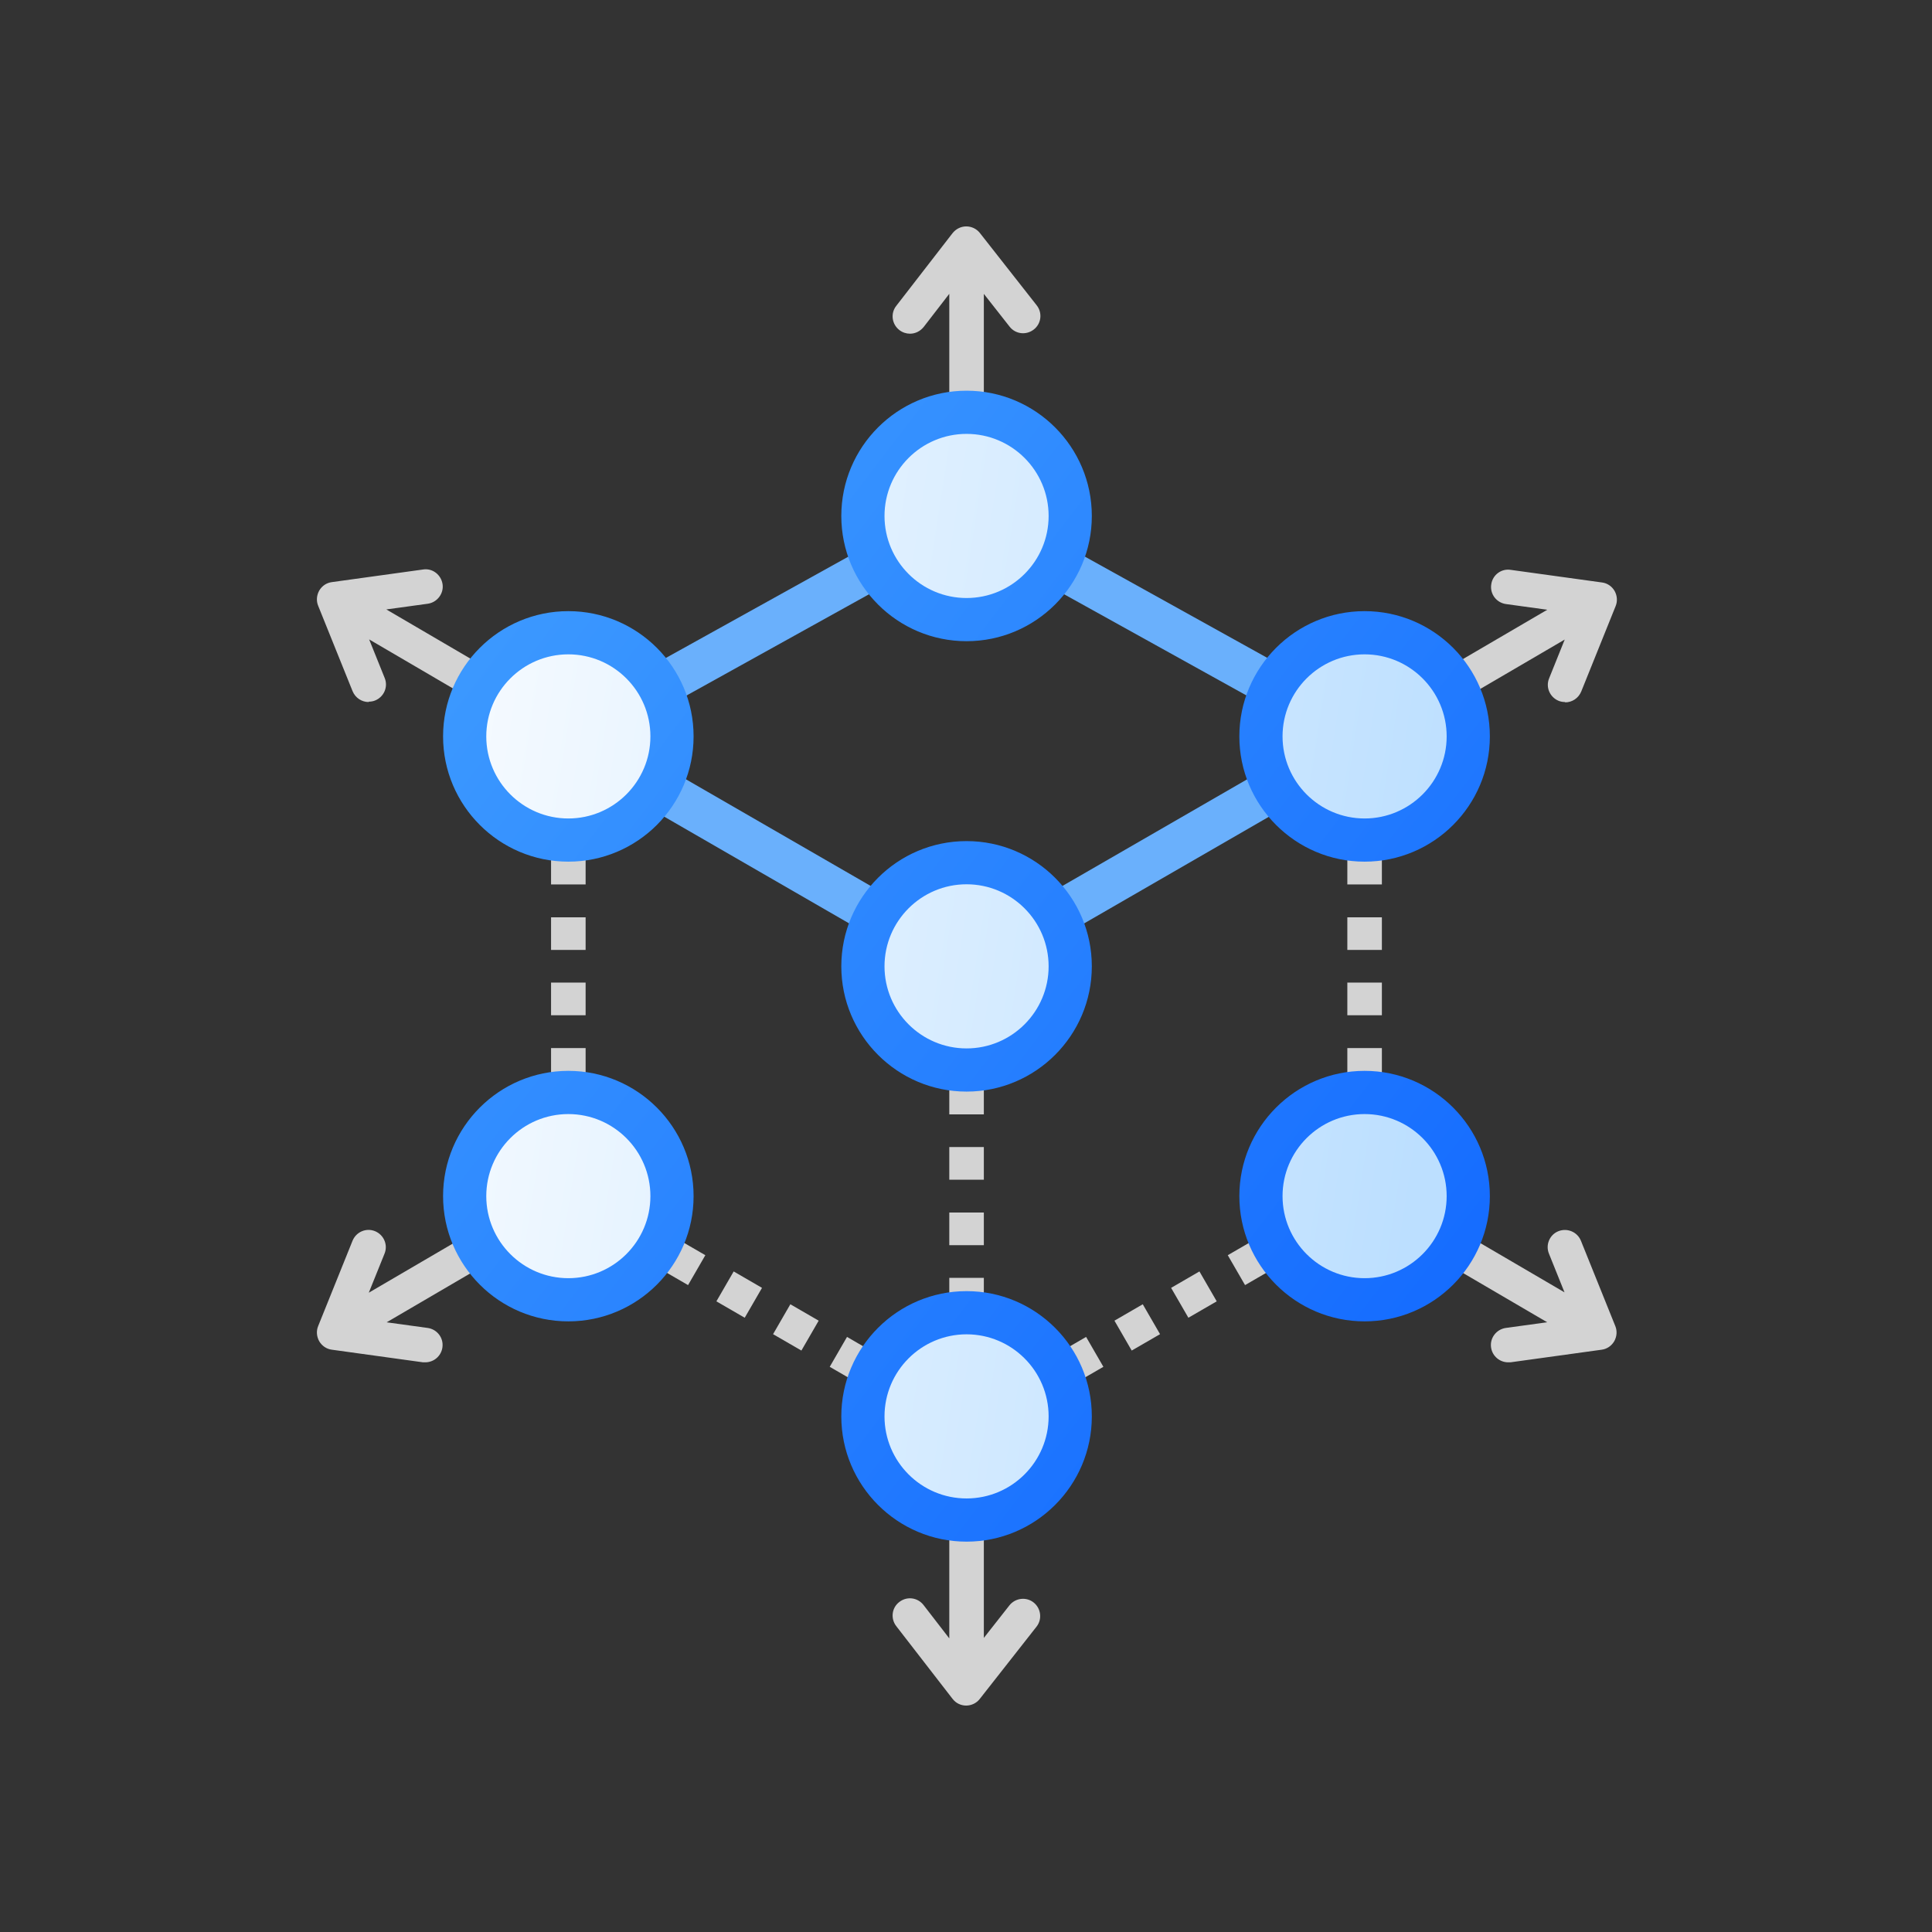<svg width="128" height="128" viewBox="0 0 128 128" fill="none" xmlns="http://www.w3.org/2000/svg">
<rect x="0" y="0" width="128" height="128" fill="#333333" stroke="none"/>
<path d="M64.015 113H64.003C64.005 113 64.007 112.999 64.009 112.999C64.011 112.999 64.013 113 64.015 113ZM65.182 108.516L66.876 106.361C67.265 105.869 67.986 105.778 68.478 106.167C68.97 106.556 69.062 107.277 68.673 107.77L64.907 112.565C64.691 112.839 64.361 112.997 64.009 112.999C63.656 112.997 63.327 112.838 63.11 112.554L59.379 107.735C58.99 107.232 59.081 106.511 59.585 106.133C60.089 105.744 60.798 105.835 61.188 106.339L62.893 108.547V93.84H65.182V108.516ZM38.279 80.2L25.616 87.606L28.337 87.98C28.966 88.071 29.402 88.643 29.311 89.272C29.23 89.845 28.738 90.257 28.177 90.257H28.028L21.984 89.421C21.63 89.375 21.332 89.169 21.149 88.86C20.978 88.551 20.943 88.185 21.08 87.853L23.358 82.199C23.599 81.615 24.263 81.329 24.847 81.569C25.43 81.81 25.716 82.474 25.476 83.058L24.433 85.645L37.124 78.225L38.279 80.2ZM103.653 85.621L102.622 83.058C102.382 82.474 102.667 81.798 103.251 81.569C103.835 81.34 104.499 81.615 104.739 82.199L107.017 87.853C107.154 88.185 107.12 88.551 106.948 88.86C106.765 89.169 106.467 89.376 106.112 89.422L100.069 90.257C100.069 90.257 99.978 90.257 99.92 90.257C99.359 90.257 98.867 89.845 98.787 89.272C98.696 88.643 99.142 88.071 99.76 87.98L102.505 87.603L89.835 80.189L90.991 78.213L103.653 85.621ZM100.092 37.755L106.135 38.59C106.49 38.636 106.788 38.842 106.971 39.151C107.142 39.46 107.176 39.826 107.039 40.158L104.762 45.812C104.579 46.259 104.155 46.533 103.697 46.533L103.686 46.511C103.548 46.511 103.399 46.488 103.262 46.431C102.678 46.19 102.392 45.526 102.633 44.942L103.667 42.372L90.988 49.787L89.833 47.812L102.511 40.397L99.772 40.02C99.142 39.929 98.706 39.357 98.798 38.727C98.878 38.098 99.462 37.652 100.092 37.755ZM28.028 37.731C28.658 37.629 29.23 38.086 29.321 38.704C29.413 39.322 28.967 39.907 28.349 39.998L25.594 40.376L38.282 47.799L37.126 49.774L24.457 42.362L25.487 44.92C25.727 45.504 25.441 46.167 24.857 46.407C24.72 46.464 24.572 46.487 24.435 46.487L24.423 46.511C23.965 46.511 23.542 46.236 23.358 45.79L21.08 40.136C20.943 39.804 20.978 39.437 21.149 39.128C21.332 38.819 21.63 38.613 21.984 38.567L28.028 37.731ZM64.015 15C64.369 15 64.702 15.16 64.919 15.435L68.685 20.23C69.074 20.723 68.993 21.444 68.489 21.833C67.986 22.222 67.276 22.142 66.887 21.639L65.182 19.47V34.149H62.893V19.466L61.198 21.661C60.969 21.947 60.637 22.108 60.294 22.108H60.283C60.043 22.108 59.791 22.027 59.585 21.867C59.081 21.478 58.99 20.757 59.379 20.265L63.11 15.446C63.328 15.172 63.66 15 64.015 15Z" fill="#D3D3D3"/>
<path d="M61.737 91.825L60.592 93.805L58.715 92.718L59.86 90.737L61.737 91.825ZM69.348 92.718L67.471 93.805L66.327 91.825L68.204 90.737L69.348 92.718ZM57.994 89.662L56.849 91.642L54.972 90.555L56.117 88.574L57.994 89.662ZM73.102 90.555L71.225 91.642L70.081 89.662L71.957 88.574L73.102 90.555ZM65.182 91.161H62.893V88.998H65.182V91.161ZM54.24 87.498L53.095 89.478L51.218 88.392L52.363 86.411L54.24 87.498ZM76.856 88.392L74.979 89.478L73.835 87.498L75.711 86.411L76.856 88.392ZM50.485 85.324L49.34 87.304L47.463 86.217L48.608 84.236L50.485 85.324ZM80.611 86.217L78.734 87.304L77.589 85.324L79.466 84.236L80.611 86.217ZM65.182 86.823H62.893V84.66H65.182V86.823ZM46.731 83.16L45.586 85.141L43.709 84.054L44.854 82.073L46.731 83.16ZM84.365 84.054L82.488 85.141L81.343 83.16L83.22 82.073L84.365 84.054ZM42.977 80.997L41.833 82.978L39.956 81.89L41.1 79.91L42.977 80.997ZM88.12 81.89L86.242 82.978L85.097 80.997L86.974 79.91L88.12 81.89ZM65.182 82.497H62.893V80.333H65.182V82.497ZM65.182 78.158H62.893V75.995H65.182V78.158ZM38.799 75.939H36.509V73.774H38.799V75.939ZM91.553 75.939H89.264V73.774H91.553V75.939ZM65.182 73.832H62.893V71.669H65.182V73.832ZM38.799 71.6H36.509V69.436H38.799V71.6ZM91.553 71.6H89.264V69.436H91.553V71.6ZM65.182 69.494H62.893V67.331H65.182V69.494ZM38.799 67.262H36.509V65.099H38.799V67.262ZM91.553 67.262H89.264V65.099H91.553V67.262ZM38.799 62.935H36.509V60.773H38.799V62.935ZM91.553 62.935H89.264V60.773H91.553V62.935ZM38.799 58.598H36.509V56.435H38.799V58.598ZM91.553 58.598H89.264V56.435H91.553V58.598ZM38.799 54.27H36.509V52.107H38.799V54.27ZM91.553 54.27H89.264V52.107H91.553V54.27Z" fill="#D3D3D3"/>
<path d="M64.037 65.454C63.785 65.454 63.545 65.385 63.327 65.259L36.956 50.036C36.509 49.773 36.235 49.303 36.246 48.788C36.258 48.273 36.532 47.804 36.979 47.552L63.35 32.913C63.785 32.672 64.311 32.672 64.735 32.913L91.106 47.552C91.553 47.804 91.839 48.273 91.839 48.788C91.839 49.303 91.564 49.784 91.129 50.036L64.758 65.259C64.54 65.385 64.289 65.454 64.048 65.454H64.037ZM40.561 48.811L64.037 62.363L87.512 48.811L64.037 35.786L40.561 48.811Z" fill="#6AB0FC"/>
<path d="M65.182 93.325H62.893V94.469H65.182V93.325Z" fill="#B7BBBC"/>
<path d="M65.182 64.023H62.893V65.168H65.182V64.023Z" fill="#B7BBBC"/>
<path d="M91.553 48.788H89.264V49.933H91.553V48.788Z" fill="#B7BBBC"/>
<path d="M89.997 80.814L88.852 78.834L89.276 78.594V78.113H91.565V79.257C91.565 79.669 91.347 80.047 90.992 80.253L89.997 80.826V80.814Z" fill="#B7BBBC"/>
<path d="M64.038 95.614C63.843 95.614 63.637 95.568 63.465 95.465L62.47 94.892L63.614 92.912L64.038 93.153L64.461 92.912L65.606 94.892L64.61 95.465C64.438 95.568 64.232 95.614 64.038 95.614Z" fill="#B7BBBC"/>
<path d="M38.078 80.814L37.082 80.242C36.727 80.036 36.51 79.658 36.51 79.246V78.101H38.799V78.582L39.222 78.822L38.078 80.803V80.814Z" fill="#B7BBBC"/>
<path d="M38.799 48.788H36.51V49.933H38.799V48.788Z" fill="#B7BBBC"/>
<path d="M64.037 86.972C67.83 86.972 70.906 90.047 70.906 93.84C70.906 97.632 67.83 100.707 64.037 100.707C60.245 100.707 57.17 97.632 57.17 93.84C57.17 90.047 60.245 86.972 64.037 86.972ZM37.654 72.379C41.447 72.379 44.522 75.453 44.522 79.246C44.522 83.038 41.447 86.114 37.654 86.114C33.862 86.114 30.786 83.039 30.786 79.246C30.787 75.453 33.862 72.379 37.654 72.379ZM90.408 72.379C94.201 72.379 97.276 75.453 97.277 79.246C97.277 83.039 94.201 86.114 90.408 86.114C86.616 86.114 83.541 83.038 83.541 79.246C83.541 75.453 86.616 72.379 90.408 72.379ZM64.037 57.144C67.83 57.144 70.906 60.219 70.906 64.011C70.906 67.804 67.83 70.879 64.037 70.879C60.245 70.879 57.17 67.804 57.17 64.011C57.17 60.219 60.245 57.144 64.037 57.144ZM37.654 41.92C41.447 41.921 44.522 44.996 44.522 48.789C44.522 52.581 41.447 55.656 37.654 55.656C33.862 55.656 30.787 52.581 30.786 48.789C30.786 44.996 33.862 41.92 37.654 41.92ZM90.408 41.92C94.201 41.92 97.277 44.996 97.277 48.789C97.276 52.581 94.201 55.656 90.408 55.656C86.616 55.656 83.541 52.581 83.541 48.789C83.541 44.996 86.616 41.921 90.408 41.92ZM64.037 27.328C67.83 27.328 70.906 30.402 70.906 34.195C70.906 37.988 67.83 41.062 64.037 41.062C60.245 41.062 57.17 37.988 57.17 34.195C57.17 30.402 60.245 27.328 64.037 27.328Z" fill="url(#paint0_linear_202_6584)"/>
<path d="M64.037 85.541C68.615 85.541 72.336 89.261 72.336 93.84C72.336 98.418 68.615 102.138 64.037 102.138C59.459 102.138 55.739 98.418 55.739 93.84C55.739 89.262 59.459 85.541 64.037 85.541ZM64.037 88.402C61.038 88.403 58.601 90.841 58.601 93.84C58.601 96.838 61.038 99.276 64.037 99.276C67.036 99.276 69.473 96.838 69.474 93.84C69.474 90.841 67.036 88.402 64.037 88.402ZM37.654 70.947C42.233 70.948 45.952 74.668 45.952 79.246C45.952 83.824 42.233 87.544 37.654 87.544C33.076 87.544 29.356 83.824 29.355 79.246C29.355 74.668 33.076 70.947 37.654 70.947ZM90.408 70.947C94.987 70.947 98.707 74.668 98.707 79.246C98.707 83.824 94.987 87.544 90.408 87.544C85.83 87.544 82.111 83.824 82.11 79.246C82.11 74.668 85.83 70.947 90.408 70.947ZM37.654 73.81C34.656 73.81 32.217 76.247 32.217 79.246C32.217 82.245 34.656 84.683 37.654 84.683C40.653 84.683 43.091 82.245 43.091 79.246C43.091 76.247 40.653 73.81 37.654 73.81ZM90.408 73.81C87.409 73.81 84.972 76.247 84.972 79.246C84.972 82.245 87.409 84.683 90.408 84.683C93.407 84.683 95.845 82.245 95.845 79.246C95.845 76.247 93.407 73.81 90.408 73.81ZM64.037 55.725C68.615 55.725 72.336 59.444 72.336 64.022C72.336 68.601 68.615 72.321 64.037 72.321C59.459 72.321 55.739 68.601 55.739 64.022C55.739 59.444 59.459 55.725 64.037 55.725ZM64.037 58.586C61.038 58.586 58.601 61.024 58.601 64.022C58.601 67.021 61.038 69.46 64.037 69.46C67.036 69.46 69.474 67.021 69.474 64.022C69.473 61.024 67.036 58.586 64.037 58.586ZM37.654 40.49C42.232 40.49 45.952 44.21 45.952 48.788C45.952 53.366 42.233 57.087 37.654 57.087C33.076 57.087 29.355 53.367 29.355 48.788C29.356 44.21 33.076 40.49 37.654 40.49ZM90.408 40.49C94.987 40.49 98.707 44.21 98.707 48.788C98.707 53.367 94.987 57.087 90.408 57.087C85.83 57.087 82.11 53.366 82.11 48.788C82.111 44.21 85.83 40.49 90.408 40.49ZM37.654 43.352C34.656 43.352 32.217 45.789 32.217 48.788C32.217 51.787 34.656 54.226 37.654 54.226C40.653 54.225 43.091 51.787 43.091 48.788C43.091 45.789 40.653 43.352 37.654 43.352ZM90.408 43.352C87.409 43.352 84.972 45.789 84.972 48.788C84.972 51.787 87.409 54.225 90.408 54.226C93.407 54.226 95.845 51.787 95.845 48.788C95.845 45.789 93.407 43.352 90.408 43.352ZM64.037 25.885C68.615 25.885 72.336 29.605 72.336 34.184C72.336 38.762 68.615 42.481 64.037 42.481C59.459 42.481 55.739 38.762 55.739 34.184C55.739 29.605 59.459 25.885 64.037 25.885ZM64.037 28.746C61.038 28.746 58.601 31.185 58.601 34.184C58.601 37.182 61.038 39.62 64.037 39.62C67.036 39.62 69.474 37.182 69.474 34.184C69.474 31.185 67.036 28.746 64.037 28.746Z" fill="url(#paint1_linear_202_6584)"/>
<defs>
<linearGradient id="paint0_linear_202_6584" x1="22.145" y1="27.59" x2="99.898" y2="39.649" gradientUnits="userSpaceOnUse">
<stop stop-color="white"/>
<stop offset="1" stop-color="#BCDFFF"/>
</linearGradient>
<linearGradient id="paint1_linear_202_6584" x1="34.735" y1="39.609" x2="95.971" y2="86.537" gradientUnits="userSpaceOnUse">
<stop stop-color="#3B98FF"/>
<stop offset="1" stop-color="#156CFF"/>
</linearGradient>
</defs>
</svg>
